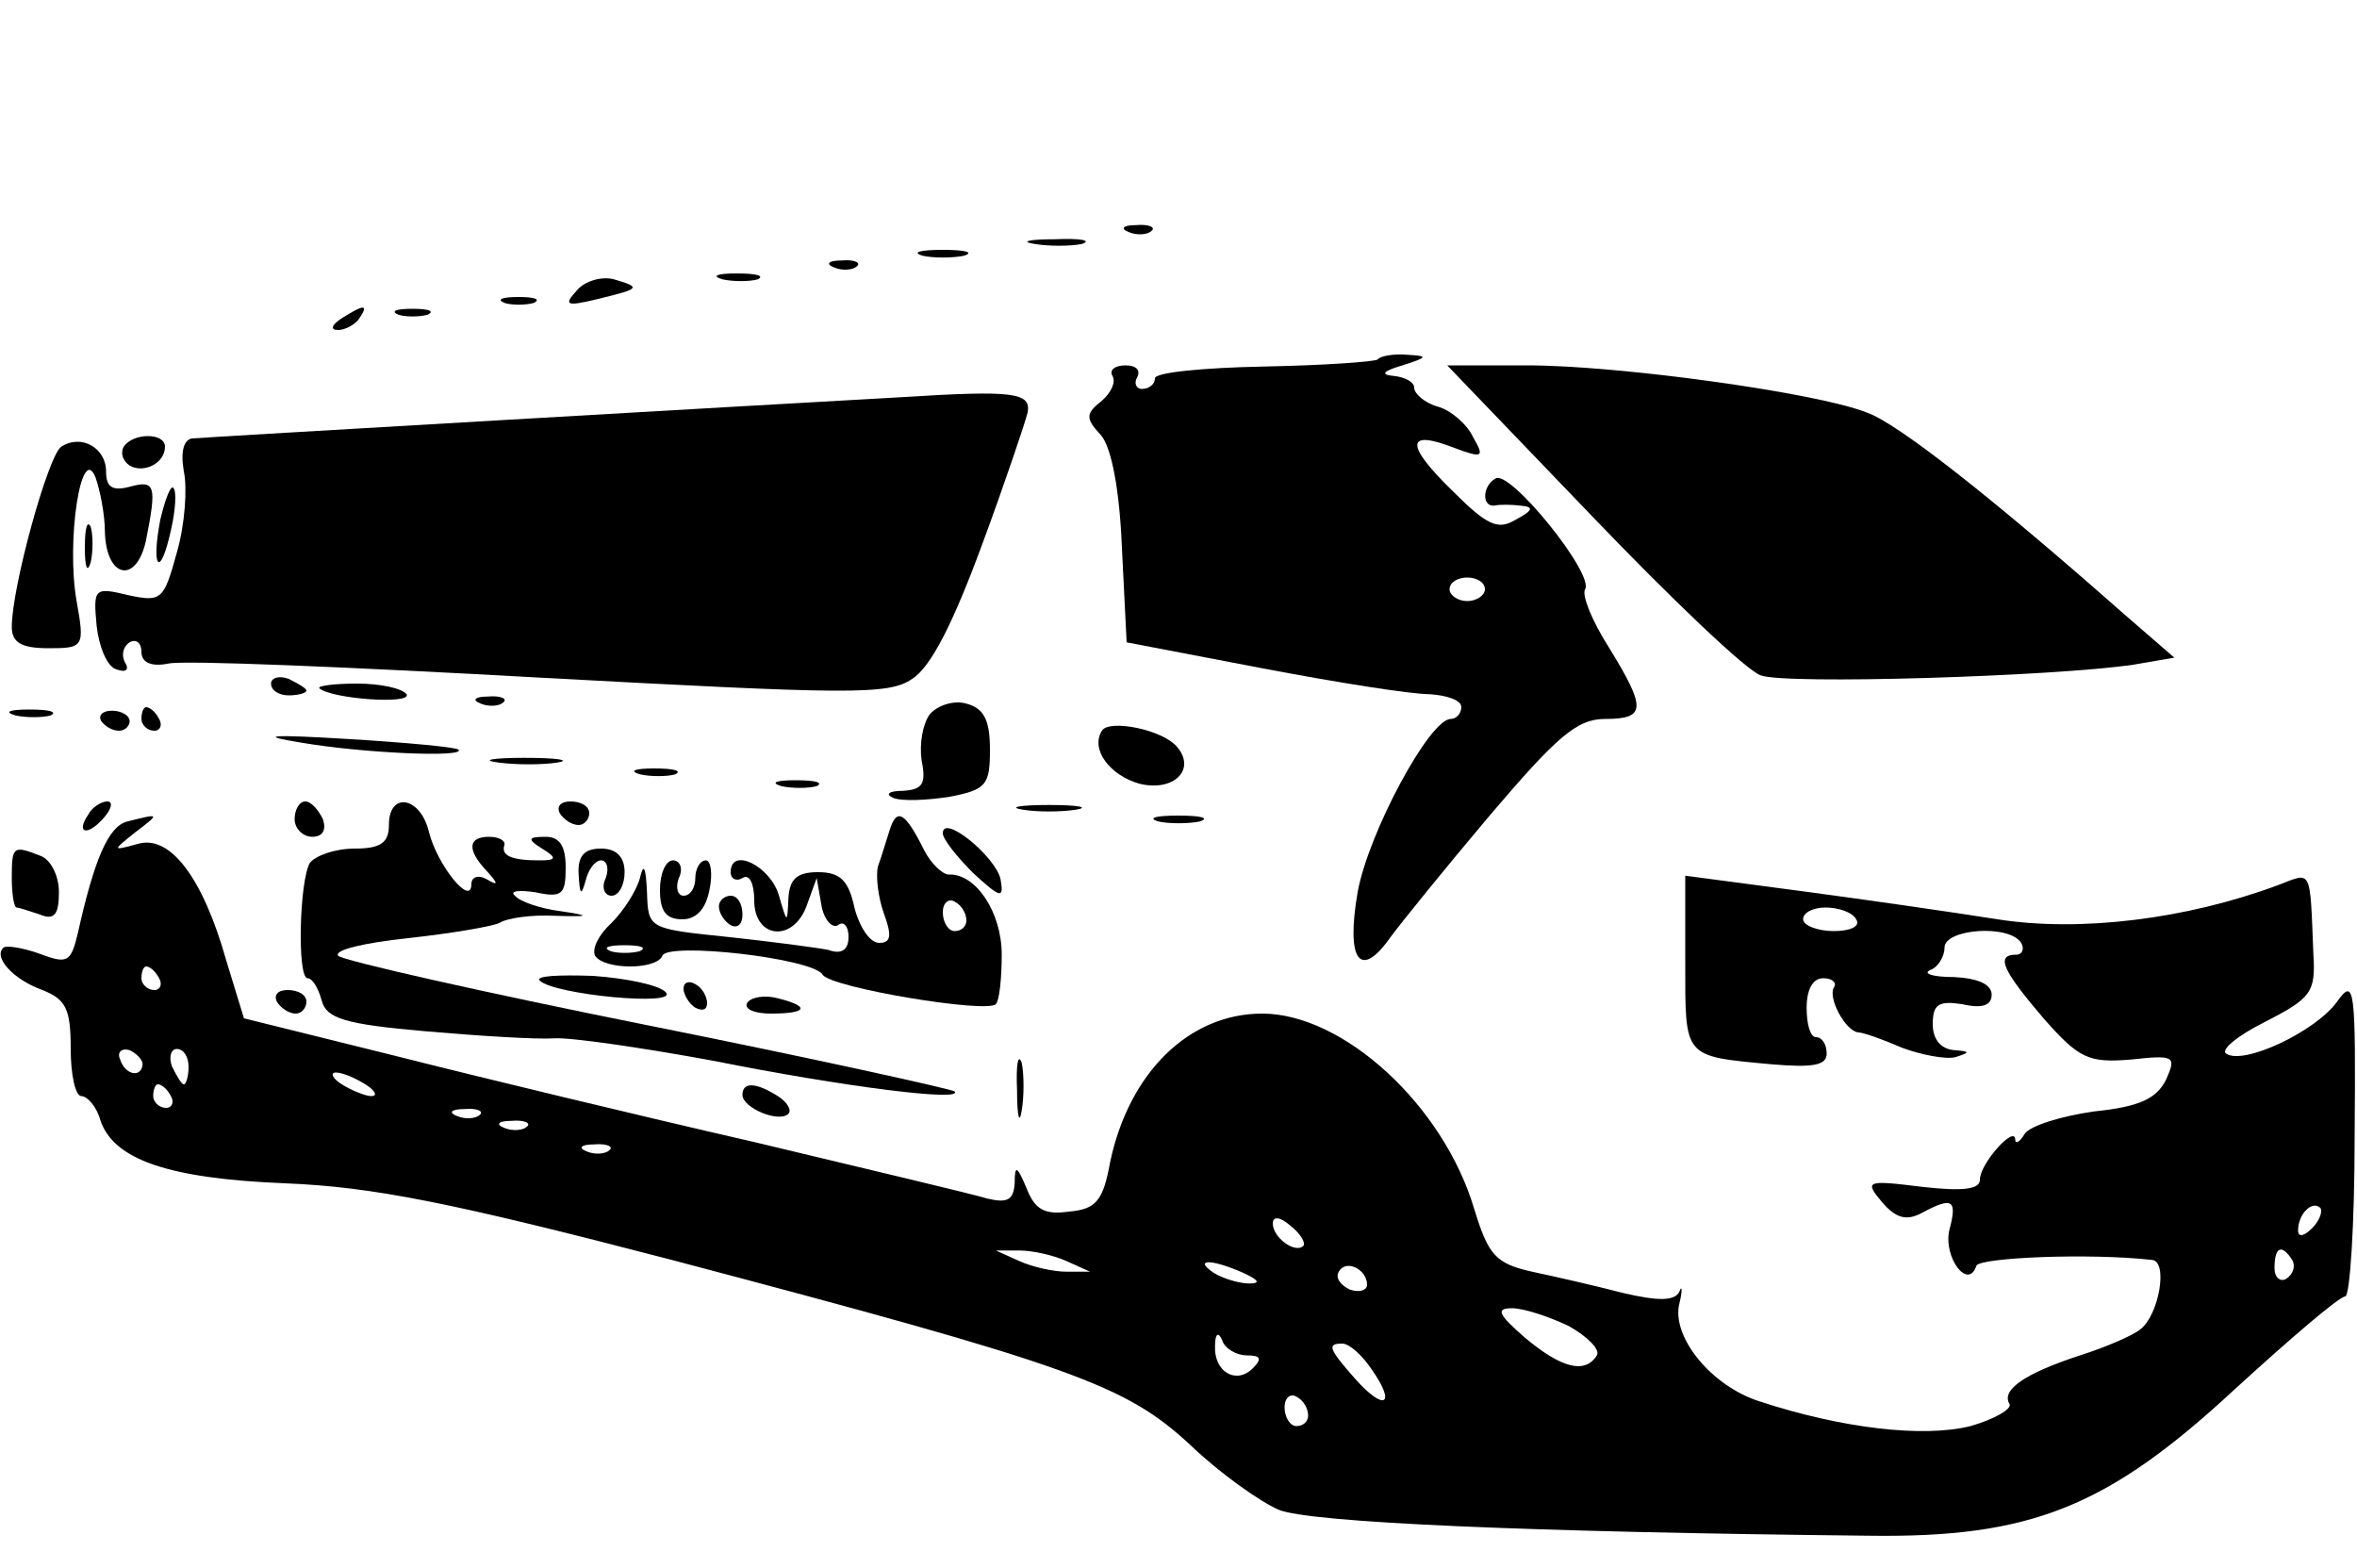 <?xml version="1.0" standalone="no"?>
<!DOCTYPE svg PUBLIC "-//W3C//DTD SVG 20010904//EN"
 "http://www.w3.org/TR/2001/REC-SVG-20010904/DTD/svg10.dtd">
<svg version="1.0" xmlns="http://www.w3.org/2000/svg"
 width="200pt" height="133pt" viewBox="0 0 200 133"
 preserveAspectRatio="xMidYMid meet">

<g transform="translate(0,133) scale(0.1,-0.1)"
fill="#000000" stroke="none">
<path d="M958 1133 c7 -3 16 -2 19 1 4 3 -2 6 -13 5 -11 0 -14 -3 -6 -6z"/>
<path d="M878 1123 c12 -2 30 -2 40 0 9 3 -1 5 -23 4 -22 0 -30 -2 -17 -4z"/>
<path d="M783 1113 c9 -2 25 -2 35 0 9 3 1 5 -18 5 -19 0 -27 -2 -17 -5z"/>
<path d="M708 1103 c7 -3 16 -2 19 1 4 3 -2 6 -13 5 -11 0 -14 -3 -6 -6z"/>
<path d="M489 1083 c-11 -12 -8 -13 17 -7 37 9 39 10 15 17 -11 3 -26 -2 -32
-10z"/>
<path d="M613 1093 c9 -2 23 -2 30 0 6 3 -1 5 -18 5 -16 0 -22 -2 -12 -5z"/>
<path d="M428 1073 c6 -2 18 -2 25 0 6 3 1 5 -13 5 -14 0 -19 -2 -12 -5z"/>
<path d="M290 1060 c-9 -6 -10 -10 -3 -10 6 0 15 5 18 10 8 12 4 12 -15 0z"/>
<path d="M338 1063 c6 -2 18 -2 25 0 6 3 1 5 -13 5 -14 0 -19 -2 -12 -5z"/>
<path d="M1169 1025 c-3 -2 -46 -5 -97 -6 -51 -1 -92 -5 -92 -10 0 -5 -5 -9
-11 -9 -5 0 -7 5 -4 10 3 6 -1 10 -10 10 -9 0 -14 -4 -11 -9 3 -5 -1 -14 -9
-21 -14 -11 -14 -15 -1 -29 9 -10 16 -46 18 -96 l4 -80 115 -22 c63 -12 126
-22 142 -22 15 -1 27 -5 27 -11 0 -5 -4 -10 -9 -10 -18 0 -70 -97 -79 -147
-10 -58 2 -75 28 -38 8 11 46 58 84 103 57 67 74 82 98 82 35 0 35 9 3 61 -14
22 -23 44 -20 49 8 13 -64 102 -76 94 -11 -6 -12 -24 -1 -23 4 1 14 1 22 0 12
-1 11 -4 -4 -12 -15 -9 -24 -5 -54 25 -40 39 -39 52 2 36 24 -9 26 -8 16 9 -5
11 -19 23 -30 26 -11 3 -20 11 -20 16 0 5 -8 9 -17 10 -12 1 -10 4 7 9 22 7
22 8 4 9 -11 1 -23 -1 -25 -4z m91 -195 c0 -5 -7 -10 -15 -10 -8 0 -15 5 -15
10 0 6 7 10 15 10 8 0 15 -4 15 -10z"/>
<path d="M1350 893 c68 -71 132 -132 144 -136 20 -8 248 -1 316 9 l35 6 -45
39 c-110 97 -190 160 -216 169 -43 17 -211 40 -288 40 l-68 0 122 -127z"/>
<path d="M765 993 c-126 -7 -591 -34 -602 -35 -7 -1 -10 -11 -7 -28 3 -14 1
-45 -6 -69 -11 -40 -13 -42 -41 -36 -29 7 -30 6 -27 -26 2 -18 9 -35 17 -37 8
-3 11 0 7 6 -3 6 -2 13 4 17 5 3 10 0 10 -8 0 -9 8 -13 23 -10 13 3 155 -3
316 -12 260 -14 295 -15 315 -1 16 10 35 48 59 113 20 54 37 105 39 113 3 17
-12 19 -107 13z"/>
<path d="M52 951 c-11 -7 -42 -119 -42 -153 0 -13 8 -18 31 -18 30 0 31 1 24
40 -9 51 4 135 16 105 4 -11 8 -32 8 -46 1 -40 27 -45 35 -7 9 46 8 51 -14 45
-15 -4 -20 0 -20 13 0 20 -21 32 -38 21z"/>
<path d="M105 951 c-3 -5 -1 -12 5 -16 12 -7 30 2 30 16 0 12 -27 12 -35 0z"/>
<path d="M136 889 c-8 -42 0 -50 9 -9 4 17 5 34 2 36 -2 3 -7 -10 -11 -27z"/>
<path d="M72 865 c0 -16 2 -22 5 -12 2 9 2 23 0 30 -3 6 -5 -1 -5 -18z"/>
<path d="M230 750 c0 -6 7 -10 15 -10 8 0 15 2 15 4 0 2 -7 6 -15 10 -8 3 -15
1 -15 -4z"/>
<path d="M271 746 c10 -9 79 -14 74 -5 -4 5 -22 9 -42 9 -20 0 -34 -2 -32 -4z"/>
<path d="M408 733 c7 -3 16 -2 19 1 4 3 -2 6 -13 5 -11 0 -14 -3 -6 -6z"/>
<path d="M789 724 c-6 -8 -9 -25 -7 -39 4 -20 1 -25 -16 -26 -12 0 -15 -3 -8
-6 7 -3 29 -2 48 1 31 6 34 10 34 40 0 25 -5 35 -20 39 -10 3 -24 -1 -31 -9z"/>
<path d="M13 723 c9 -2 23 -2 30 0 6 3 -1 5 -18 5 -17 0 -22 -2 -12 -5z"/>
<path d="M86 718 c3 -4 9 -8 15 -8 5 0 9 4 9 8 0 5 -7 9 -15 9 -8 0 -12 -4 -9
-9z"/>
<path d="M120 720 c0 -5 5 -10 11 -10 5 0 7 5 4 10 -3 6 -8 10 -11 10 -2 0 -4
-4 -4 -10z"/>
<path d="M935 710 c-10 -16 7 -38 32 -45 29 -7 48 12 32 31 -12 15 -58 24 -64
14z"/>
<path d="M255 700 c52 -9 141 -13 134 -6 -2 2 -44 6 -94 9 -66 4 -77 3 -40 -3z"/>
<path d="M423 683 c15 -2 37 -2 50 0 12 2 0 4 -28 4 -27 0 -38 -2 -22 -4z"/>
<path d="M543 673 c9 -2 23 -2 30 0 6 3 -1 5 -18 5 -16 0 -22 -2 -12 -5z"/>
<path d="M663 663 c9 -2 23 -2 30 0 6 3 -1 5 -18 5 -16 0 -22 -2 -12 -5z"/>
<path d="M75 639 c-11 -16 -1 -19 13 -3 7 8 8 14 3 14 -5 0 -13 -5 -16 -11z"/>
<path d="M250 635 c0 -8 7 -15 15 -15 9 0 12 6 9 15 -4 8 -10 15 -15 15 -5 0
-9 -7 -9 -15z"/>
<path d="M330 630 c0 -15 -7 -20 -29 -20 -17 0 -33 -6 -38 -12 -9 -15 -11 -98
-2 -98 4 0 9 -8 12 -19 4 -15 19 -20 88 -26 46 -4 95 -7 109 -6 14 1 75 -8
135 -19 110 -22 213 -35 205 -26 -3 2 -120 28 -260 56 -140 28 -259 55 -263
59 -4 5 22 11 59 15 37 4 72 10 78 13 6 4 27 7 46 6 31 -1 32 0 5 4 -16 2 -34
8 -38 13 -5 4 3 5 17 3 23 -5 26 -2 26 21 0 18 -5 26 -17 26 -15 0 -16 -2 -3
-10 13 -8 12 -10 -2 -10 -24 0 -33 4 -30 13 1 4 -5 7 -13 7 -18 0 -19 -11 -2
-29 10 -11 10 -13 0 -7 -7 4 -13 2 -13 -4 0 -20 -29 16 -36 44 -7 30 -34 35
-34 6z"/>
<path d="M475 640 c3 -5 10 -10 16 -10 5 0 9 5 9 10 0 6 -7 10 -16 10 -8 0
-12 -4 -9 -10z"/>
<path d="M868 643 c12 -2 32 -2 45 0 12 2 2 4 -23 4 -25 0 -35 -2 -22 -4z"/>
<path d="M108 633 c-16 -4 -28 -32 -42 -95 -6 -25 -9 -26 -33 -17 -14 5 -28 7
-30 5 -9 -8 8 -27 33 -36 20 -8 24 -16 24 -50 0 -22 4 -40 9 -40 5 0 13 -9 16
-20 11 -34 58 -50 157 -54 74 -3 140 -16 328 -65 341 -90 385 -106 440 -157
25 -24 59 -48 75 -55 27 -11 215 -19 500 -22 138 -2 203 24 311 124 47 43 89
79 94 79 4 0 8 61 8 136 1 127 0 135 -15 114 -18 -25 -79 -54 -94 -44 -5 3 9
15 33 27 39 20 43 25 41 57 -3 75 -1 70 -30 59 -78 -29 -168 -40 -238 -29 -38
6 -114 17 -167 24 l-98 13 0 -74 c0 -81 -2 -79 73 -86 35 -3 47 -1 47 9 0 8
-4 14 -9 14 -5 0 -8 11 -8 25 0 15 5 25 14 25 8 0 12 -4 9 -8 -5 -9 10 -37 21
-38 4 0 21 -6 37 -13 16 -6 37 -10 45 -8 13 4 13 5 -1 6 -11 1 -18 9 -18 22 0
17 5 20 25 17 17 -4 25 -1 25 8 0 9 -12 14 -32 15 -18 0 -27 3 -20 6 6 2 12
11 12 19 0 16 55 20 65 4 3 -5 1 -10 -4 -10 -18 0 -12 -13 23 -54 30 -34 38
-38 74 -35 37 4 39 3 30 -17 -8 -16 -22 -23 -61 -27 -28 -4 -54 -12 -59 -19
-4 -7 -8 -9 -8 -5 0 13 -30 -20 -30 -34 0 -8 -14 -10 -49 -6 -48 6 -49 5 -34
-13 12 -14 21 -16 34 -9 26 14 30 11 23 -15 -5 -23 16 -51 23 -30 2 7 96 11
149 5 14 -1 6 -47 -10 -59 -6 -5 -29 -15 -51 -22 -46 -15 -67 -29 -60 -41 3
-4 -12 -13 -33 -19 -40 -10 -109 -2 -179 21 -41 13 -75 55 -68 83 3 12 2 16 0
10 -4 -8 -18 -8 -48 -1 -23 6 -58 14 -77 18 -31 7 -37 14 -49 53 -26 88 -111
166 -180 166 -62 0 -113 -50 -129 -126 -6 -33 -12 -40 -35 -42 -21 -3 -29 2
-36 20 -8 19 -10 20 -10 4 -1 -14 -6 -17 -23 -13 -13 4 -102 25 -198 48 -96
22 -233 55 -304 73 l-129 32 -15 49 c-20 71 -48 107 -75 99 -22 -6 -22 -6 -2
10 21 16 21 16 -7 9z m1467 -83 c4 -6 -5 -10 -19 -10 -14 0 -26 5 -26 10 0 6
9 10 19 10 11 0 23 -4 26 -10z m-1440 -50 c3 -5 1 -10 -4 -10 -6 0 -11 5 -11
10 0 6 2 10 4 10 3 0 8 -4 11 -10z m-14 -73 c-1 -12 -15 -9 -19 4 -3 6 1 10 8
8 6 -3 11 -8 11 -12z m39 -2 c0 -8 -2 -15 -4 -15 -2 0 -6 7 -10 15 -3 8 -1 15
4 15 6 0 10 -7 10 -15z m150 -15 c8 -5 11 -10 5 -10 -5 0 -17 5 -25 10 -8 5
-10 10 -5 10 6 0 17 -5 25 -10z m-165 -10 c3 -5 1 -10 -4 -10 -6 0 -11 5 -11
10 0 6 2 10 4 10 3 0 8 -4 11 -10z m262 -16 c-3 -3 -12 -4 -19 -1 -8 3 -5 6 6
6 11 1 17 -2 13 -5z m40 -10 c-3 -3 -12 -4 -19 -1 -8 3 -5 6 6 6 11 1 17 -2
13 -5z m70 -20 c-3 -3 -12 -4 -19 -1 -8 3 -5 6 6 6 11 1 17 -2 13 -5z m1445
-66 c-7 -7 -12 -8 -12 -2 0 14 12 26 19 19 2 -3 -1 -11 -7 -17z m-856 -15 c-7
-7 -26 7 -26 19 0 6 6 6 15 -2 9 -7 13 -15 11 -17z m-201 -13 l20 -9 -20 0
c-11 0 -29 4 -40 9 l-20 9 20 0 c11 0 29 -4 40 -9z m1040 1 c3 -5 1 -12 -5
-16 -5 -3 -10 1 -10 9 0 18 6 21 15 7z m-890 -11 c13 -6 15 -9 5 -9 -8 0 -22
4 -30 9 -18 12 -2 12 25 0z m105 -10 c0 -5 -7 -7 -15 -4 -8 4 -12 10 -9 15 6
11 24 2 24 -11z m171 -35 c16 -9 27 -20 24 -25 -10 -16 -30 -11 -61 15 -23 20
-25 25 -11 25 10 0 31 -7 48 -15z m-273 -25 c12 0 13 -3 5 -11 -14 -14 -33 -3
-32 19 0 11 3 12 6 5 2 -7 12 -13 21 -13z m106 -12 c21 -30 11 -36 -14 -8 -23
26 -24 30 -11 30 6 0 17 -10 25 -22z m-54 -39 c0 -5 -4 -9 -10 -9 -5 0 -10 7
-10 16 0 8 5 12 10 9 6 -3 10 -10 10 -16z"/>
<path d="M755 626 c-3 -9 -7 -23 -10 -31 -2 -8 0 -26 5 -40 7 -19 6 -25 -4
-25 -8 0 -17 14 -21 30 -5 23 -12 30 -31 30 -18 0 -24 -6 -25 -22 -1 -22 -1
-22 -8 2 -7 25 -41 42 -41 20 0 -6 5 -8 10 -5 6 4 10 -5 10 -19 0 -33 34 -36
45 -3 l8 22 4 -23 c2 -12 9 -20 14 -17 5 4 9 -1 9 -10 0 -11 -6 -15 -17 -11
-10 2 -48 7 -85 11 -68 7 -68 7 -69 38 -1 22 -3 25 -6 12 -3 -11 -14 -28 -24
-38 -11 -10 -17 -22 -14 -28 8 -12 52 -12 57 0 4 12 128 -2 136 -16 7 -11 139
-33 147 -25 3 3 5 22 5 42 0 36 -22 69 -45 68 -5 0 -15 9 -21 21 -16 32 -23
36 -29 17z m65 -77 c0 -5 -4 -9 -10 -9 -5 0 -10 7 -10 16 0 8 5 12 10 9 6 -3
10 -10 10 -16z m-277 -26 c-7 -2 -19 -2 -25 0 -7 3 -2 5 12 5 14 0 19 -2 13
-5z"/>
<path d="M983 633 c9 -2 25 -2 35 0 9 3 1 5 -18 5 -19 0 -27 -2 -17 -5z"/>
<path d="M800 623 c0 -5 12 -20 26 -34 23 -21 26 -22 23 -5 -4 19 -49 56 -49
39z"/>
<path d="M10 585 c0 -14 2 -25 4 -25 2 0 11 -3 20 -6 12 -5 16 0 16 19 0 14
-7 28 -16 31 -23 9 -24 8 -24 -19z"/>
<path d="M491 588 c1 -17 2 -19 6 -5 2 9 8 17 13 17 5 0 7 -7 4 -15 -4 -8 -1
-15 5 -15 6 0 11 9 11 20 0 13 -7 20 -20 20 -14 0 -20 -6 -19 -22z"/>
<path d="M560 575 c0 -18 5 -25 19 -25 12 0 20 9 23 25 3 14 1 25 -3 25 -5 0
-9 -7 -9 -15 0 -8 -4 -15 -10 -15 -5 0 -7 7 -4 15 4 8 1 15 -5 15 -6 0 -11
-11 -11 -25z"/>
<path d="M610 561 c0 -6 5 -13 10 -16 6 -3 10 1 10 9 0 9 -4 16 -10 16 -5 0
-10 -4 -10 -9z"/>
<path d="M458 498 c12 -12 118 -22 107 -10 -5 6 -33 12 -62 14 -29 1 -49 0
-45 -4z"/>
<path d="M580 491 c0 -5 5 -13 10 -16 6 -3 10 -2 10 4 0 5 -4 13 -10 16 -5 3
-10 2 -10 -4z"/>
<path d="M235 480 c3 -5 10 -10 16 -10 5 0 9 5 9 10 0 6 -7 10 -16 10 -8 0
-12 -4 -9 -10z"/>
<path d="M634 479 c-3 -5 6 -9 20 -9 31 0 34 6 6 13 -11 3 -23 1 -26 -4z"/>
<path d="M863 405 c0 -22 2 -30 4 -17 2 12 2 30 0 40 -3 9 -5 -1 -4 -23z"/>
<path d="M630 401 c0 -11 31 -24 39 -16 3 3 -1 10 -9 15 -19 12 -30 12 -30 1z"/>
</g>
</svg>
